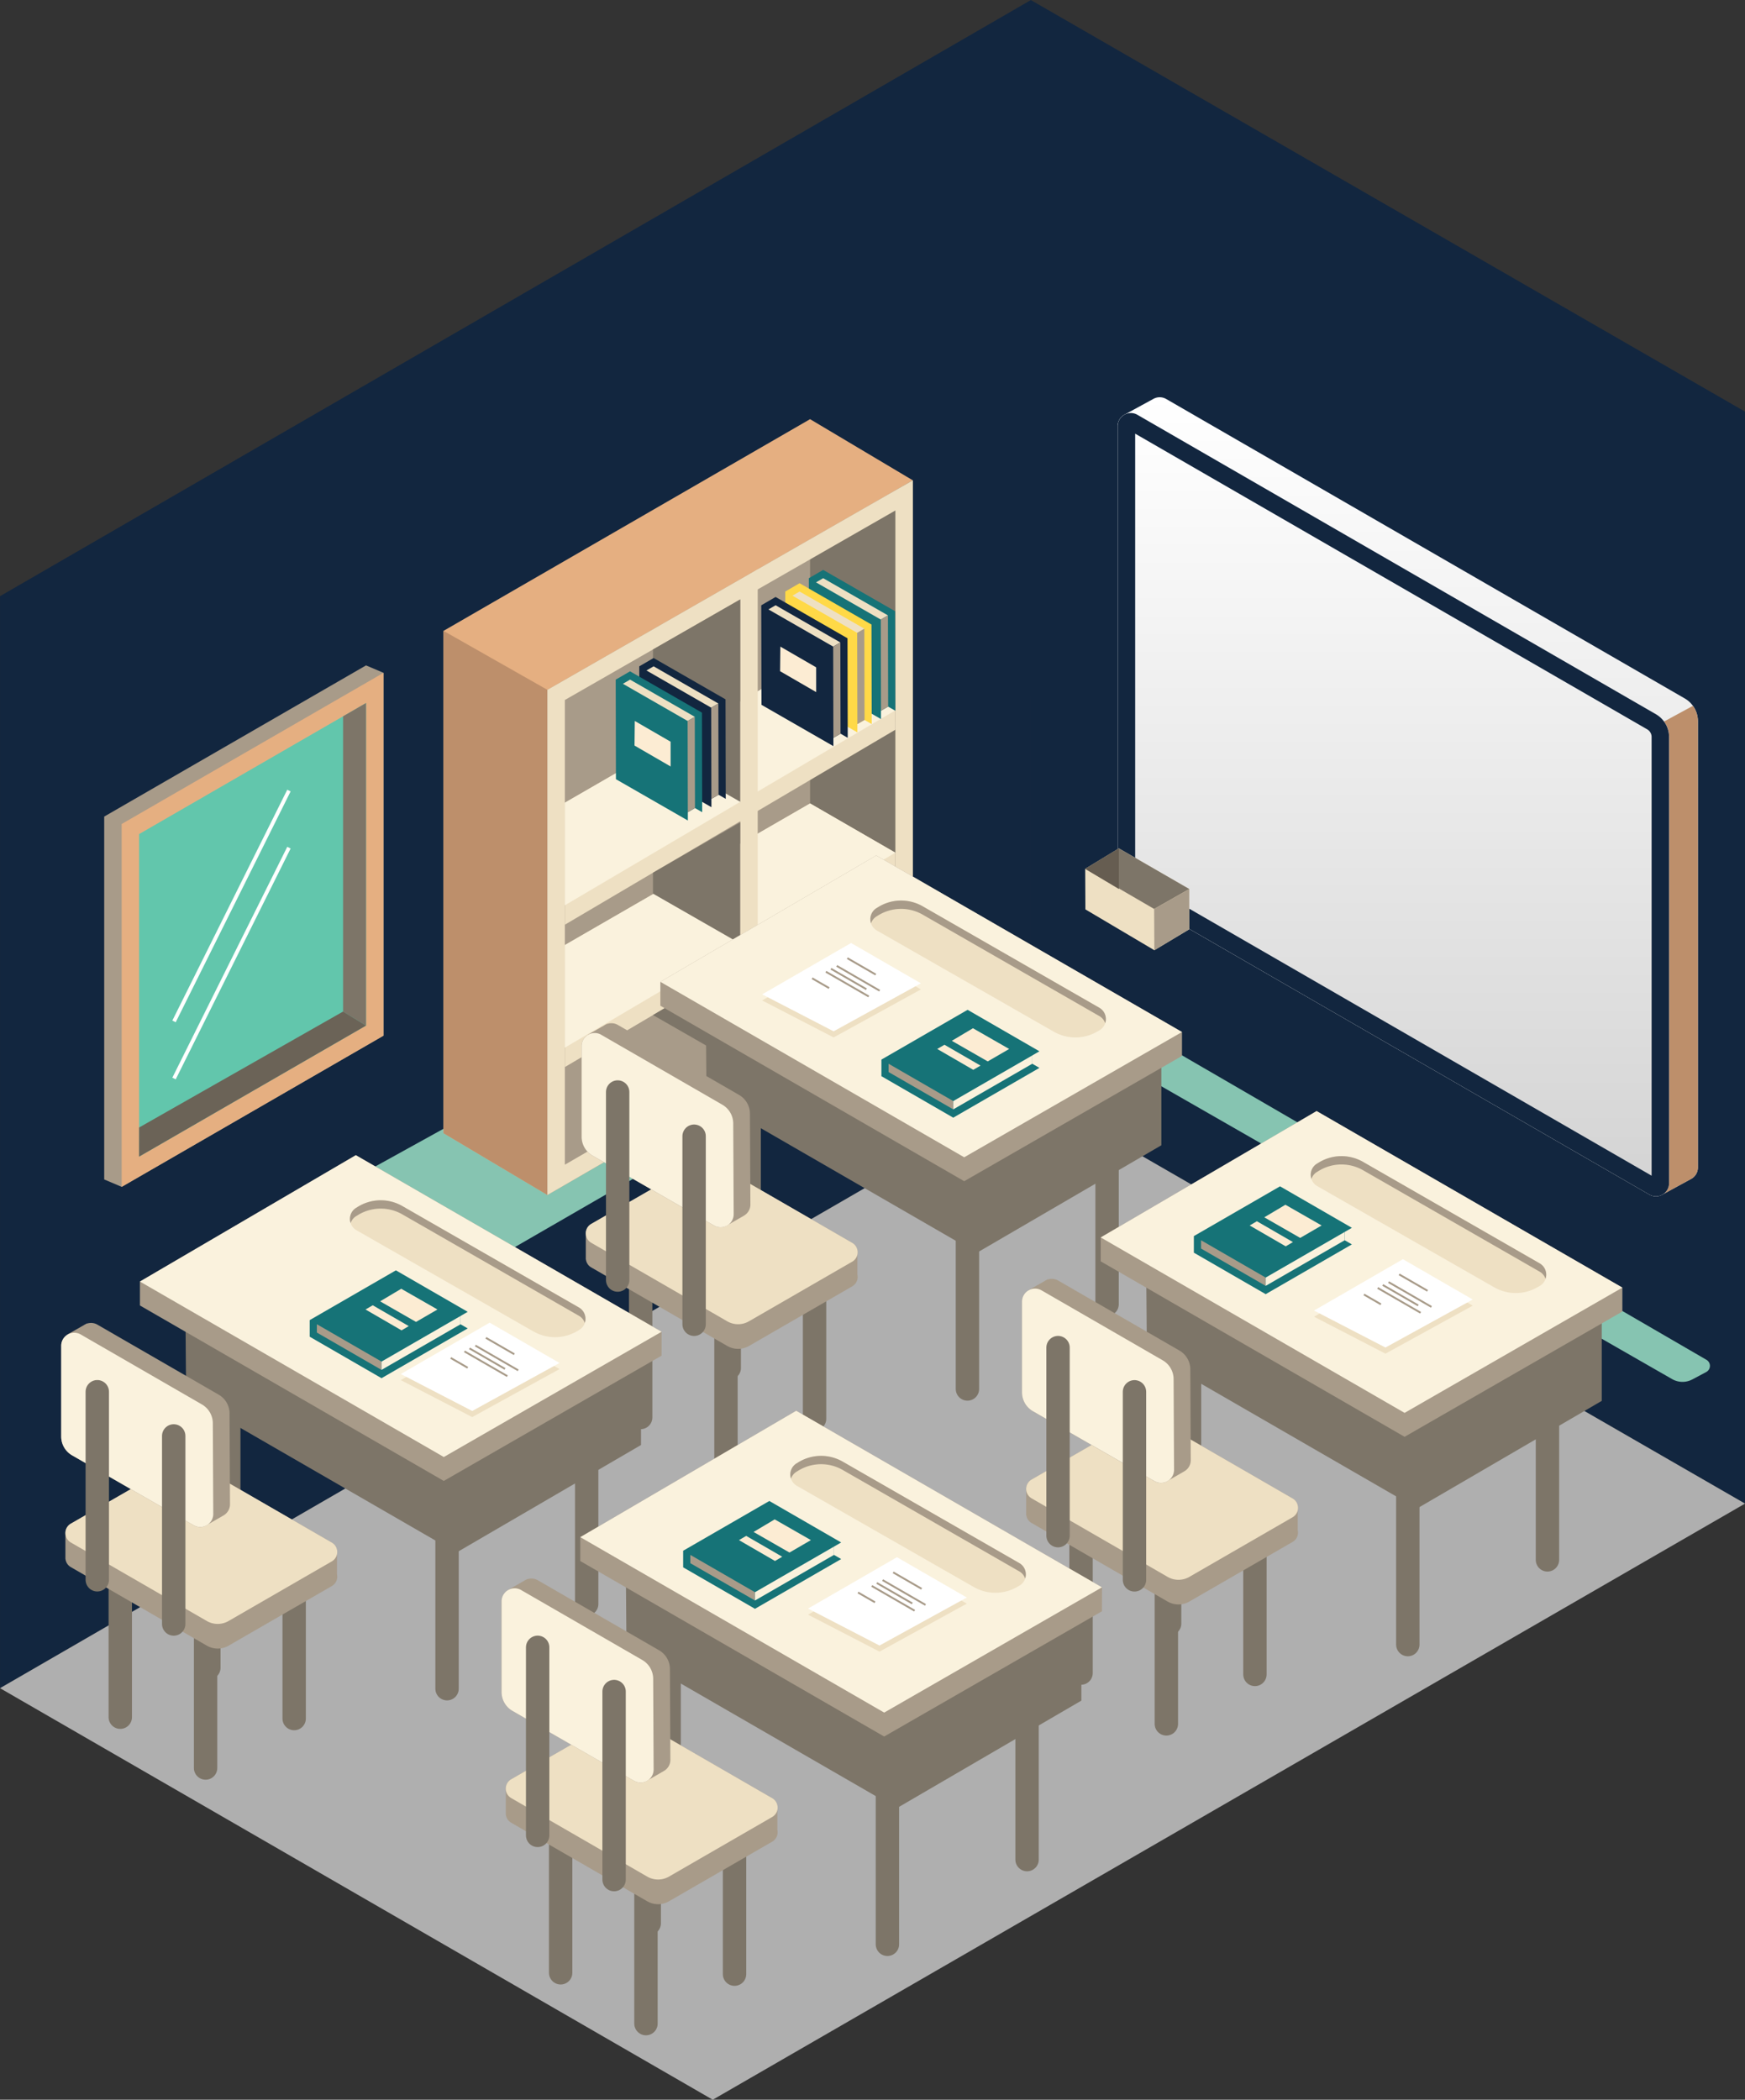 <svg xmlns="http://www.w3.org/2000/svg" xmlns:xlink="http://www.w3.org/1999/xlink" width="243.592" height="293.052" viewBox="0 0 243.592 293.052">
  <rect x="0" y="0" width="243.592" height="293.052" fill="#333333" stroke="none"/>
  <defs>
    <linearGradient id="linear-gradient" x1="0.5" x2="0.5" y2="1" gradientUnits="objectBoundingBox">
      <stop offset="0" stop-color="#fff"/>
      <stop offset="1" stop-color="#d3d3d3"/>
    </linearGradient>
  </defs>
  <g id="Grupo_10297" data-name="Grupo 10297" transform="translate(-625.396 -1092.461)">
    <path id="Trazado_10230" data-name="Trazado 10230" d="M769.308,1244.868,625.4,1328.075V1175.668l143.912-83.207Z" transform="translate(0)" fill="#12263f"/>
    <path id="Trazado_10231" data-name="Trazado 10231" d="M780.113,1244.868l99.7,57.446V1149.907l-99.7-57.446Z" transform="translate(-10.829)" fill="#12263f"/>
    <g id="Grupo_10196" data-name="Grupo 10196" transform="translate(776.883 1147.906)">
      <path id="Trazado_10232" data-name="Trazado 10232" d="M795.393,1251.06l2.386-1.3a2.926,2.926,0,0,1,2.868.038l74.826,43.434a.975.975,0,0,1-.031,1.7l-1.938,1.033a2.922,2.922,0,0,1-2.83-.044l-75.3-43.161A.974.974,0,0,1,795.393,1251.06Z" transform="translate(-788.746 -1158.891)" fill="#86c4b1"/>
      <path id="Trazado_10233" data-name="Trazado 10233" d="M872.326,1194.117l-72.382-41.79a1.814,1.814,0,0,0-1.837,0l-4.015,2.19a1.815,1.815,0,0,0-.928,1.593v62.279a3.665,3.665,0,0,0,1.832,3.174l72.382,41.79a1.816,1.816,0,0,0,1.837,0l4.015-2.19a1.817,1.817,0,0,0,.928-1.593v-62.28A3.665,3.665,0,0,0,872.326,1194.117Z" transform="translate(-788.626 -1152.079)" fill="url(#linear-gradient)"/>
      <path id="Trazado_10234" data-name="Trazado 10234" d="M879.185,1198.389l-4.036,2.193a3.662,3.662,0,0,1,.7,2.149v62.28a1.813,1.813,0,0,1-.911,1.583l4.015-2.189a1.818,1.818,0,0,0,.928-1.593v-62.28A3.661,3.661,0,0,0,879.185,1198.389Z" transform="translate(-794.35 -1155.321)" fill="#bd8f6b"/>
      <path id="Trazado_10235" data-name="Trazado 10235" d="M793.164,1156.279v62.279a3.665,3.665,0,0,0,1.832,3.174l72.382,41.79a1.832,1.832,0,0,0,2.748-1.586v-62.28a3.665,3.665,0,0,0-1.832-3.174l-72.381-41.79A1.833,1.833,0,0,0,793.164,1156.279Z" transform="translate(-788.626 -1152.244)" fill="url(#linear-gradient)"/>
      <path id="Trazado_10236" data-name="Trazado 10236" d="M868.294,1196.481l-72.381-41.79a1.833,1.833,0,0,0-2.749,1.588v62.279a3.665,3.665,0,0,0,1.832,3.174l72.382,41.79a1.832,1.832,0,0,0,2.748-1.586v-62.28A3.665,3.665,0,0,0,868.294,1196.481Zm-.6,64.407-71.476-41.267a1.23,1.23,0,0,1-.615-1.064v-61.233l71.476,41.266a1.233,1.233,0,0,1,.615,1.064Z" transform="translate(-788.626 -1152.244)" fill="#12263f"/>
      <g id="Grupo_10195" data-name="Grupo 10195" transform="translate(0 62.963)">
        <path id="Trazado_10237" data-name="Trazado 10237" d="M788.284,1222.634l.027,5.659,9.628,5.7,4.873-2.924v-5.62l-9.828-5.67Z" transform="translate(-788.284 -1219.781)" fill="#eee0c3"/>
        <path id="Trazado_10238" data-name="Trazado 10238" d="M802.813,1225.45l-9.828-5.67-4.7,2.853v0l9.624,5.6Z" transform="translate(-788.284 -1219.781)" fill="#7d7568"/>
        <path id="Trazado_10239" data-name="Trazado 10239" d="M798.664,1234.421l-.03-5.757,4.9-2.787v5.62Z" transform="translate(-789.009 -1220.208)" fill="#a89b89"/>
        <path id="Trazado_10240" data-name="Trazado 10240" d="M792.985,1219.781v5.67l-4.7-2.813Z" transform="translate(-788.284 -1219.781)" fill="#665d51"/>
      </g>
    </g>
    <path id="Trazado_10241" data-name="Trazado 10241" d="M625.4,1339.545l143.912-83.207,99.68,57.446-144.1,83.2Z" transform="translate(0 -11.471)" fill="#afafaf"/>
    <g id="Grupo_10211" data-name="Grupo 10211" transform="translate(677.507 1150.967)">
      <path id="Trazado_10242" data-name="Trazado 10242" d="M756.74,1239.444l-2.213,6-53.6,30.949-19.493-11.254,60.971-33.692Z" transform="translate(-681.429 -1160.695)" fill="#86c4b1"/>
      <path id="Trazado_10243" data-name="Trazado 10243" d="M691.97,1184.912v70.105l14.5,8.624,51.006-29.521V1163.9l-14.339-8.534Z" transform="translate(-682.167 -1155.37)" fill="#e5af81"/>
      <path id="Trazado_10244" data-name="Trazado 10244" d="M691.97,1187.135l14.5,8.231v70.5l-14.5-8.623Z" transform="translate(-682.167 -1157.593)" fill="#bd8f6b"/>
      <path id="Trazado_10245" data-name="Trazado 10245" d="M707.563,1193.785l51.006-29.239v70.216l-51.006,29.521Z" transform="translate(-683.258 -1156.012)" fill="#a89b89"/>
      <path id="Trazado_10246" data-name="Trazado 10246" d="M746.989,1172.893v53.871l14.339,8v-70.216Z" transform="translate(-686.018 -1156.012)" fill="#7d7568"/>
      <path id="Trazado_10247" data-name="Trazado 10247" d="M707.563,1193.784v70.5l51.006-29.522v-70.215Zm48.57,39.572L710,1260.058V1195.2l46.133-26.445Z" transform="translate(-683.258 -1156.012)" fill="#eee0c3"/>
      <g id="Grupo_10197" data-name="Grupo 10197" transform="translate(26.742 53.628)">
        <path id="Trazado_10248" data-name="Trazado 10248" d="M756.316,1219.907l-11.9-6.872-34.23,19.763v17.026l46.132-27.21Z" transform="translate(-710.183 -1213.035)" fill="#eee0c3"/>
        <path id="Trazado_10249" data-name="Trazado 10249" d="M710.183,1232.8l34.23-19.763,11.9,6.872-46.132,27.21Z" transform="translate(-710.183 -1213.035)" fill="#faf2dd"/>
      </g>
      <g id="Grupo_10198" data-name="Grupo 10198" transform="translate(26.742 33.762)">
        <path id="Trazado_10250" data-name="Trazado 10250" d="M756.316,1198.545l-11.9-6.872-34.23,19.762v17.026l46.132-27.21Z" transform="translate(-710.183 -1191.673)" fill="#eee0c3"/>
        <path id="Trazado_10251" data-name="Trazado 10251" d="M710.183,1211.435l34.23-19.762,11.9,6.872-46.132,27.21Z" transform="translate(-710.183 -1191.673)" fill="#faf2dd"/>
      </g>
      <path id="Trazado_10252" data-name="Trazado 10252" d="M738.946,1248.226l-2.437,1.414v-70.185l2.437-1.564Z" transform="translate(-685.284 -1156.946)" fill="#eee0c3"/>
      <path id="Trazado_10253" data-name="Trazado 10253" d="M735.592,1182.412v28.254l-12.183-6.981V1189.4Z" transform="translate(-684.367 -1157.263)" fill="#7d7568"/>
      <path id="Trazado_10254" data-name="Trazado 10254" d="M735.592,1215.875V1232.8l-12.183-6.981V1222.9Z" transform="translate(-684.367 -1159.605)" fill="#7d7568"/>
      <path id="Trazado_10255" data-name="Trazado 10255" d="M735.592,1237.064v14.167l-12.183-6.981Z" transform="translate(-684.367 -1161.088)" fill="#7d7568"/>
      <g id="Grupo_10205" data-name="Grupo 10205" transform="translate(54.155 21.034)">
        <g id="Grupo_10200" data-name="Grupo 10200" transform="translate(6.64)">
          <path id="Trazado_10256" data-name="Trazado 10256" d="M758.841,1183.752l-10.039-5.766-2,1.162.032,13.892,10.039,5.766,0-1.156,1-.581,1,.575Z" transform="translate(-746.799 -1177.987)" fill="#167377"/>
          <path id="Trazado_10257" data-name="Trazado 10257" d="M748.88,1179.231l9.035,5.189-1,.581-9.035-5.189Z" transform="translate(-746.875 -1178.074)" fill="#eee0c3"/>
          <g id="Grupo_10199" data-name="Grupo 10199" transform="translate(10.039 6.347)">
            <path id="Trazado_10258" data-name="Trazado 10258" d="M758.6,1184.811l-1,.581.03,12.736,1-.581Z" transform="translate(-757.594 -1184.811)" fill="#a89b89"/>
          </g>
          <path id="Trazado_10259" data-name="Trazado 10259" d="M754.666,1191.787l-5.04-2.919.037-3.432,5,2.893Z" transform="translate(-746.997 -1178.508)" fill="#fcecd3"/>
        </g>
        <g id="Grupo_10202" data-name="Grupo 10202" transform="translate(3.35 1.858)">
          <path id="Trazado_10260" data-name="Trazado 10260" d="M755.3,1185.75l-10.039-5.766-2,1.162.032,13.892,10.039,5.766,0-1.156,1-.581,1,.575Z" transform="translate(-743.262 -1179.984)" fill="#ffd947"/>
          <path id="Trazado_10261" data-name="Trazado 10261" d="M745.343,1181.229l9.035,5.189-1,.581-9.035-5.189Z" transform="translate(-743.338 -1180.071)" fill="#eee0c3"/>
          <g id="Grupo_10201" data-name="Grupo 10201" transform="translate(10.039 6.347)">
            <path id="Trazado_10262" data-name="Trazado 10262" d="M755.058,1186.809l-1,.581.03,12.736,1-.582Z" transform="translate(-754.057 -1186.809)" fill="#a89b89"/>
          </g>
          <path id="Trazado_10263" data-name="Trazado 10263" d="M751.129,1193.785l-5.04-2.919.037-3.432,5,2.893Z" transform="translate(-743.46 -1180.506)" fill="#fcecd3"/>
        </g>
        <g id="Grupo_10204" data-name="Grupo 10204" transform="translate(0 3.777)">
          <path id="Trazado_10264" data-name="Trazado 10264" d="M751.7,1187.813l-10.039-5.766-2,1.162.032,13.892,10.039,5.766,0-1.156,1-.581,1,.575Z" transform="translate(-739.66 -1182.047)" fill="#12263f"/>
          <path id="Trazado_10265" data-name="Trazado 10265" d="M741.74,1183.292l9.035,5.189-1,.581-9.035-5.189Z" transform="translate(-739.735 -1182.135)" fill="#eee0c3"/>
          <g id="Grupo_10203" data-name="Grupo 10203" transform="translate(10.039 6.347)">
            <path id="Trazado_10266" data-name="Trazado 10266" d="M751.456,1188.872l-1,.581.03,12.736,1-.581Z" transform="translate(-750.455 -1188.872)" fill="#a89b89"/>
          </g>
          <path id="Trazado_10267" data-name="Trazado 10267" d="M747.526,1195.848l-5.04-2.919.037-3.432,5,2.893Z" transform="translate(-739.858 -1182.569)" fill="#fcecd3"/>
        </g>
      </g>
      <g id="Grupo_10210" data-name="Grupo 10210" transform="translate(33.836 33.332)">
        <g id="Grupo_10207" data-name="Grupo 10207" transform="translate(3.289)">
          <path id="Trazado_10268" data-name="Trazado 10268" d="M733.39,1196.976l-10.039-5.766-2,1.162.032,13.892,10.039,5.766,0-1.156,1-.581,1,.575Z" transform="translate(-721.349 -1191.211)" fill="#12263f"/>
          <path id="Trazado_10269" data-name="Trazado 10269" d="M723.429,1192.456l9.035,5.189-1,.581-9.035-5.189Z" transform="translate(-721.424 -1191.298)" fill="#eee0c3"/>
          <g id="Grupo_10206" data-name="Grupo 10206" transform="translate(10.039 6.347)">
            <path id="Trazado_10270" data-name="Trazado 10270" d="M733.145,1198.035l-1,.581.03,12.736,1-.582Z" transform="translate(-732.143 -1198.035)" fill="#a89b89"/>
          </g>
          <path id="Trazado_10271" data-name="Trazado 10271" d="M729.215,1205.011l-5.04-2.919.037-3.432,5,2.893Z" transform="translate(-721.546 -1191.732)" fill="#fcecd3"/>
        </g>
        <g id="Grupo_10209" data-name="Grupo 10209" transform="translate(0 1.858)">
          <path id="Trazado_10272" data-name="Trazado 10272" d="M729.853,1198.974l-10.039-5.766-2,1.162.032,13.893,10.039,5.766,0-1.156,1-.581,1,.576Z" transform="translate(-717.812 -1193.208)" fill="#167377"/>
          <path id="Trazado_10273" data-name="Trazado 10273" d="M719.892,1194.453l9.035,5.189-1,.581-9.035-5.189Z" transform="translate(-717.887 -1193.296)" fill="#eee0c3"/>
          <g id="Grupo_10208" data-name="Grupo 10208" transform="translate(10.039 6.347)">
            <path id="Trazado_10274" data-name="Trazado 10274" d="M729.608,1200.033l-1,.581.03,12.736,1-.581Z" transform="translate(-728.607 -1200.033)" fill="#a89b89"/>
          </g>
          <path id="Trazado_10275" data-name="Trazado 10275" d="M725.678,1207.009l-5.04-2.919.037-3.432,5,2.893Z" transform="translate(-718.01 -1193.73)" fill="#fcecd3"/>
        </g>
      </g>
    </g>
    <g id="Grupo_10295" data-name="Grupo 10295" transform="translate(633.941 1211.854)">
      <g id="Grupo_10231" data-name="Grupo 10231" transform="translate(72.644)">
        <g id="Grupo_10221" data-name="Grupo 10221" transform="translate(10.992)">
          <g id="Grupo_10216" data-name="Grupo 10216" transform="translate(12.398 17.469)">
            <g id="Grupo_10212" data-name="Grupo 10212" transform="translate(30.47 28.042)">
              <line id="Línea_78" data-name="Línea 78" y2="28.952" fill="none" stroke="#7d7568" stroke-linecap="round" stroke-linejoin="round" stroke-width="3.263"/>
            </g>
            <g id="Grupo_10213" data-name="Grupo 10213" transform="translate(49.963 16.219)">
              <line id="Línea_79" data-name="Línea 79" y2="28.952" fill="none" stroke="#7d7568" stroke-linecap="round" stroke-linejoin="round" stroke-width="3.263"/>
            </g>
            <g id="Grupo_10214" data-name="Grupo 10214" transform="translate(0 10.899)">
              <line id="Línea_80" data-name="Línea 80" y2="28.952" fill="none" stroke="#7d7568" stroke-linecap="round" stroke-linejoin="round" stroke-width="3.263"/>
            </g>
            <g id="Grupo_10215" data-name="Grupo 10215" transform="translate(19.722)">
              <line id="Línea_81" data-name="Línea 81" y2="28.042" fill="none" stroke="#7d7568" stroke-linecap="round" stroke-linejoin="round" stroke-width="3.263"/>
            </g>
          </g>
          <g id="Grupo_10217" data-name="Grupo 10217" transform="translate(6.314 2.675)">
            <path id="Trazado_10276" data-name="Trazado 10276" d="M731.3,1238.687l25.778-14.972,37.851,21.938v15.836l-25.776,15.018-37.721-21.778Z" transform="translate(-731.304 -1223.716)" fill="#7d7568"/>
            <path id="Trazado_10277" data-name="Trazado 10277" d="M731.3,1238.687l25.778-14.972,37.851,21.938-25.715,14.939Z" transform="translate(-731.304 -1223.716)" fill="#bd8f6b"/>
          </g>
          <g id="Grupo_10219" data-name="Grupo 10219">
            <g id="Grupo_10218" data-name="Grupo 10218">
              <path id="Trazado_10278" data-name="Trazado 10278" d="M797.335,1245.483l-42.683-24.643-30.137,17.636v3.338l42.417,24.49,30.4-17.482Z" transform="translate(-724.514 -1220.84)" fill="#a89b89"/>
              <path id="Trazado_10279" data-name="Trazado 10279" d="M766.931,1262.965l30.4-17.482-42.683-24.643-30.137,17.636Z" transform="translate(-724.514 -1220.84)" fill="#faf2dd"/>
            </g>
          </g>
          <g id="Grupo_10220" data-name="Grupo 10220" transform="translate(29.311 6.293)">
            <path id="Trazado_10281" data-name="Trazado 10281" d="M763.35,1228.412,788,1242.567a1.82,1.82,0,0,1,0,3.159l-.328.187a6.066,6.066,0,0,1-6.021,0l-24.7-14.121a1.821,1.821,0,0,1-.046-3.134l.26-.159A6.069,6.069,0,0,1,763.35,1228.412Z" transform="translate(-756.032 -1227.606)" fill="#eee0c3"/>
            <path id="Trazado_10282" data-name="Trazado 10282" d="M756.9,1229.819l.259-.159a6.071,6.071,0,0,1,6.188-.085L788,1243.729a1.8,1.8,0,0,1,.817,1,1.816,1.816,0,0,0-.817-2.16l-24.649-14.155a6.069,6.069,0,0,0-6.188.085l-.259.159a1.817,1.817,0,0,0-.774,2.134A1.8,1.8,0,0,1,756.9,1229.819Z" transform="translate(-756.032 -1227.606)" fill="#a89b89"/>
          </g>
        </g>
        <g id="Grupo_10228" data-name="Grupo 10228" transform="translate(0 23.414)">
          <g id="Grupo_10224" data-name="Grupo 10224" transform="translate(8.245 24)">
            <g id="Grupo_10222" data-name="Grupo 10222" transform="translate(11.909 7.092)">
              <line id="Línea_82" data-name="Línea 82" y2="24.122" transform="translate(0 6.903)" fill="none" stroke="#7d7568" stroke-linecap="round" stroke-linejoin="round" stroke-width="3.263"/>
              <line id="Línea_83" data-name="Línea 83" y2="24.122" transform="translate(12.364)" fill="none" stroke="#7d7568" stroke-linecap="round" stroke-linejoin="round" stroke-width="3.263"/>
            </g>
            <g id="Grupo_10223" data-name="Grupo 10223">
              <line id="Línea_84" data-name="Línea 84" y2="24.122" transform="translate(0 6.903)" fill="none" stroke="#7d7568" stroke-linecap="round" stroke-linejoin="round" stroke-width="3.263"/>
              <line id="Línea_85" data-name="Línea 85" y2="24.122" transform="translate(12.364)" fill="none" stroke="#7d7568" stroke-linecap="round" stroke-linejoin="round" stroke-width="3.263"/>
            </g>
          </g>
          <g id="Grupo_10225" data-name="Grupo 10225" transform="translate(0.583 19.297)">
            <path id="Trazado_10283" data-name="Trazado 10283" d="M751.237,1282.555v-2.8a1.509,1.509,0,0,0-.723-1.633l-18.966-10.95a3.034,3.034,0,0,0-3.031,0l-14.435,8.311a1.5,1.5,0,0,0-.757,1.26h0v3.679h.012a1.5,1.5,0,0,0,.747,1.128l18.987,10.962a3.037,3.037,0,0,0,3.034,0l14.412-8.322a1.5,1.5,0,0,0,.722-.987h0v-.007A1.541,1.541,0,0,0,751.237,1282.555Z" transform="translate(-713.322 -1266.765)" fill="#a89b89"/>
            <path id="Trazado_10284" data-name="Trazado 10284" d="M714.083,1275.48l14.435-8.311a3.034,3.034,0,0,1,3.031,0l18.966,10.95a1.517,1.517,0,0,1,0,2.628L736.1,1289.07a3.033,3.033,0,0,1-3.034,0l-18.987-10.962A1.517,1.517,0,0,1,714.083,1275.48Z" transform="translate(-713.322 -1266.765)" fill="#eee0c3"/>
          </g>
          <g id="Grupo_10227" data-name="Grupo 10227">
            <g id="Grupo_10226" data-name="Grupo 10226">
              <path id="Trazado_10285" data-name="Trazado 10285" d="M736.257,1271.3l-.063-12.662a3.035,3.035,0,0,0-1.517-2.612l-16.912-9.764a1.791,1.791,0,0,0-1.468-.155l0-.036-.192.109a1.785,1.785,0,0,0-.267.151l-2.285,1.3.026.019a1.793,1.793,0,0,0-.888,1.558v12.659a3.036,3.036,0,0,0,1.521,2.631l16.974,9.759a1.789,1.789,0,0,0,1.6.1v0l.012-.006a1.886,1.886,0,0,0,.4-.23l2.11-1.216.035-.021.036-.021h0A1.8,1.8,0,0,0,736.257,1271.3Z" transform="translate(-712.695 -1246.016)" fill="#a89b89"/>
              <path id="Trazado_10286" data-name="Trazado 10286" d="M712.7,1249.306v12.659a3.035,3.035,0,0,0,1.521,2.631l16.974,9.76a1.82,1.82,0,0,0,2.728-1.588l-.063-12.661a3.033,3.033,0,0,0-1.517-2.613l-16.912-9.764A1.82,1.82,0,0,0,712.7,1249.306Z" transform="translate(-712.695 -1246.118)" fill="#faf2dd"/>
            </g>
            <line id="Línea_86" data-name="Línea 86" y2="26.247" transform="translate(15.704 15.77)" fill="none" stroke="#7d7568" stroke-linecap="round" stroke-linejoin="round" stroke-width="3.263"/>
            <line id="Línea_87" data-name="Línea 87" y2="26.247" transform="translate(5.034 9.601)" fill="none" stroke="#7d7568" stroke-linecap="round" stroke-linejoin="round" stroke-width="3.263"/>
          </g>
        </g>
        <g id="Grupo_10229" data-name="Grupo 10229" transform="translate(41.852 21.546)">
          <path id="Trazado_10287" data-name="Trazado 10287" d="M767.723,1259.057l-10.026-5.789v-2.316l12.031-6.946,10.026,5.788-1,.579v1.158l1,.579Z" transform="translate(-757.697 -1244.007)" fill="#167377"/>
          <path id="Trazado_10288" data-name="Trazado 10288" d="M758.775,1253.256l9.023,5.21v-1.158l-9.023-5.21Z" transform="translate(-757.772 -1244.573)" fill="#a89b89"/>
          <path id="Trazado_10289" data-name="Trazado 10289" d="M768.477,1258.379v-1.158l11.03-6.367v1.158Z" transform="translate(-758.451 -1244.486)" fill="#faf2dd"/>
          <path id="Trazado_10290" data-name="Trazado 10290" d="M776.27,1249.662l-5.055-2.893-2.949,1.755,5.013,2.874Z" transform="translate(-758.437 -1244.2)" fill="#fcecd3"/>
          <path id="Trazado_10291" data-name="Trazado 10291" d="M772.115,1252.156l-5.03-2.907-1.011.587,5.03,2.913Z" transform="translate(-758.283 -1244.374)" fill="#fcecd3"/>
        </g>
        <g id="Grupo_10230" data-name="Grupo 10230" transform="translate(25.212 12.223)">
          <path id="Trazado_10292" data-name="Trazado 10292" d="M739.8,1242.063l9.971,5.159,12.183-6.7-9.746-5.627Z" transform="translate(-739.805 -1234.047)" fill="#eee0c3"/>
          <path id="Trazado_10293" data-name="Trazado 10293" d="M739.8,1241.146l9.971,5.159,12.183-6.7-9.746-5.627Z" transform="translate(-739.805 -1233.983)" fill="#fff"/>
          <line id="Línea_88" data-name="Línea 88" x1="3.969" y1="2.292" transform="translate(11.88 2.112)" fill="none" stroke="#a89b89" stroke-miterlimit="10" stroke-width="0.262"/>
          <line id="Línea_89" data-name="Línea 89" x1="5.989" y1="3.458" transform="translate(10.403 3.191)" fill="none" stroke="#a89b89" stroke-miterlimit="10" stroke-width="0.262"/>
          <line id="Línea_90" data-name="Línea 90" x1="4.954" y1="2.86" transform="translate(9.592 3.589)" fill="none" stroke="#a89b89" stroke-miterlimit="10" stroke-width="0.262"/>
          <line id="Línea_91" data-name="Línea 91" x1="5.989" y1="3.458" transform="translate(8.885 4.004)" fill="none" stroke="#a89b89" stroke-miterlimit="10" stroke-width="0.262"/>
          <line id="Línea_92" data-name="Línea 92" x1="2.373" y1="1.37" transform="translate(6.968 4.92)" fill="none" stroke="#a89b89" stroke-miterlimit="10" stroke-width="0.262"/>
        </g>
      </g>
      <g id="Grupo_10252" data-name="Grupo 10252" transform="translate(134.117 35.673)">
        <g id="Grupo_10241" data-name="Grupo 10241" transform="translate(10.993)">
          <g id="Grupo_10236" data-name="Grupo 10236" transform="translate(12.398 17.469)">
            <g id="Grupo_10232" data-name="Grupo 10232" transform="translate(30.47 28.042)">
              <line id="Línea_93" data-name="Línea 93" y2="28.952" fill="none" stroke="#7d7568" stroke-linecap="round" stroke-linejoin="round" stroke-width="3.263"/>
            </g>
            <g id="Grupo_10233" data-name="Grupo 10233" transform="translate(49.963 16.219)">
              <line id="Línea_94" data-name="Línea 94" y2="28.952" fill="none" stroke="#7d7568" stroke-linecap="round" stroke-linejoin="round" stroke-width="3.263"/>
            </g>
            <g id="Grupo_10234" data-name="Grupo 10234" transform="translate(0 10.899)">
              <line id="Línea_95" data-name="Línea 95" y2="28.952" fill="none" stroke="#7d7568" stroke-linecap="round" stroke-linejoin="round" stroke-width="3.263"/>
            </g>
            <g id="Grupo_10235" data-name="Grupo 10235" transform="translate(19.722)">
              <line id="Línea_96" data-name="Línea 96" y2="28.042" fill="none" stroke="#7d7568" stroke-linecap="round" stroke-linejoin="round" stroke-width="3.263"/>
            </g>
          </g>
          <g id="Grupo_10237" data-name="Grupo 10237" transform="translate(6.314 2.675)">
            <path id="Trazado_10294" data-name="Trazado 10294" d="M797.4,1277.045l25.778-14.971,37.851,21.938v15.836l-25.776,15.018-37.721-21.778Z" transform="translate(-797.404 -1262.074)" fill="#7d7568"/>
            <path id="Trazado_10295" data-name="Trazado 10295" d="M797.4,1277.045l25.778-14.971,37.851,21.938-25.715,14.939Z" transform="translate(-797.404 -1262.074)" fill="#bd8f6b"/>
          </g>
          <g id="Grupo_10239" data-name="Grupo 10239">
            <g id="Grupo_10238" data-name="Grupo 10238">
              <path id="Trazado_10296" data-name="Trazado 10296" d="M863.435,1283.841,820.752,1259.2l-30.137,17.636v3.338l42.417,24.489,30.4-17.482Z" transform="translate(-790.615 -1259.198)" fill="#a89b89"/>
              <path id="Trazado_10297" data-name="Trazado 10297" d="M833.032,1301.323l30.4-17.482L820.752,1259.2l-30.137,17.636Z" transform="translate(-790.615 -1259.198)" fill="#faf2dd"/>
            </g>
          </g>
          <g id="Grupo_10240" data-name="Grupo 10240" transform="translate(29.311 6.293)">
            <path id="Trazado_10299" data-name="Trazado 10299" d="M829.45,1266.77l24.649,14.155a1.82,1.82,0,0,1,0,3.159l-.327.187a6.066,6.066,0,0,1-6.021,0l-24.7-14.121a1.821,1.821,0,0,1-.047-3.134l.26-.159A6.066,6.066,0,0,1,829.45,1266.77Z" transform="translate(-822.132 -1265.964)" fill="#eee0c3"/>
            <path id="Trazado_10300" data-name="Trazado 10300" d="M823,1268.177l.26-.159a6.069,6.069,0,0,1,6.187-.085l24.649,14.155a1.8,1.8,0,0,1,.816,1,1.813,1.813,0,0,0-.816-2.159L829.45,1266.77a6.066,6.066,0,0,0-6.187.085l-.26.159a1.814,1.814,0,0,0-.773,2.133A1.789,1.789,0,0,1,823,1268.177Z" transform="translate(-822.132 -1265.964)" fill="#a89b89"/>
          </g>
        </g>
        <g id="Grupo_10248" data-name="Grupo 10248" transform="translate(0 23.414)">
          <g id="Grupo_10244" data-name="Grupo 10244" transform="translate(8.246 24)">
            <g id="Grupo_10242" data-name="Grupo 10242" transform="translate(11.909 7.092)">
              <line id="Línea_97" data-name="Línea 97" y2="24.122" transform="translate(0 6.903)" fill="none" stroke="#7d7568" stroke-linecap="round" stroke-linejoin="round" stroke-width="3.263"/>
              <line id="Línea_98" data-name="Línea 98" y2="24.122" transform="translate(12.364)" fill="none" stroke="#7d7568" stroke-linecap="round" stroke-linejoin="round" stroke-width="3.263"/>
            </g>
            <g id="Grupo_10243" data-name="Grupo 10243">
              <line id="Línea_99" data-name="Línea 99" y2="24.122" transform="translate(0 6.903)" fill="none" stroke="#7d7568" stroke-linecap="round" stroke-linejoin="round" stroke-width="3.263"/>
              <line id="Línea_100" data-name="Línea 100" y2="24.122" transform="translate(12.364)" fill="none" stroke="#7d7568" stroke-linecap="round" stroke-linejoin="round" stroke-width="3.263"/>
            </g>
          </g>
          <g id="Grupo_10245" data-name="Grupo 10245" transform="translate(0.584 19.297)">
            <path id="Trazado_10301" data-name="Trazado 10301" d="M817.337,1320.912v-2.8a1.509,1.509,0,0,0-.723-1.633l-18.966-10.95a3.034,3.034,0,0,0-3.031,0l-14.436,8.31a1.5,1.5,0,0,0-.757,1.261h0v3.678h.011a1.5,1.5,0,0,0,.748,1.128l18.986,10.962a3.034,3.034,0,0,0,3.035,0l14.412-8.321a1.491,1.491,0,0,0,.721-.988h0v-.007A1.542,1.542,0,0,0,817.337,1320.912Z" transform="translate(-779.423 -1305.123)" fill="#a89b89"/>
            <path id="Trazado_10302" data-name="Trazado 10302" d="M780.183,1313.837l14.436-8.31a3.034,3.034,0,0,1,3.031,0l18.966,10.95a1.518,1.518,0,0,1,0,2.628l-14.412,8.321a3.034,3.034,0,0,1-3.035,0l-18.986-10.962A1.517,1.517,0,0,1,780.183,1313.837Z" transform="translate(-779.423 -1305.123)" fill="#eee0c3"/>
          </g>
          <g id="Grupo_10247" data-name="Grupo 10247">
            <g id="Grupo_10246" data-name="Grupo 10246">
              <path id="Trazado_10303" data-name="Trazado 10303" d="M802.358,1309.658,802.294,1297a3.036,3.036,0,0,0-1.517-2.612l-16.913-9.764a1.788,1.788,0,0,0-1.467-.155l0-.035-.192.109a1.851,1.851,0,0,0-.266.151l-2.286,1.3.026.019a1.8,1.8,0,0,0-.888,1.559v12.659a3.035,3.035,0,0,0,1.521,2.631l16.974,9.759a1.788,1.788,0,0,0,1.6.1v0l.012-.007a1.854,1.854,0,0,0,.4-.23l2.111-1.216.035-.02.035-.021h0A1.794,1.794,0,0,0,802.358,1309.658Z" transform="translate(-778.795 -1284.374)" fill="#a89b89"/>
              <path id="Trazado_10304" data-name="Trazado 10304" d="M778.8,1287.664v12.659a3.035,3.035,0,0,0,1.521,2.631l16.974,9.759a1.82,1.82,0,0,0,2.728-1.587l-.063-12.662a3.036,3.036,0,0,0-1.517-2.612l-16.913-9.764A1.82,1.82,0,0,0,778.8,1287.664Z" transform="translate(-778.795 -1284.476)" fill="#faf2dd"/>
            </g>
            <line id="Línea_101" data-name="Línea 101" y2="26.247" transform="translate(15.705 15.77)" fill="none" stroke="#7d7568" stroke-linecap="round" stroke-linejoin="round" stroke-width="3.263"/>
            <line id="Línea_102" data-name="Línea 102" y2="26.247" transform="translate(5.034 9.6)" fill="none" stroke="#7d7568" stroke-linecap="round" stroke-linejoin="round" stroke-width="3.263"/>
          </g>
        </g>
        <g id="Grupo_10250" data-name="Grupo 10250" transform="translate(23.994 10.506)">
          <path id="Trazado_10305" data-name="Trazado 10305" d="M814.621,1285.544l-10.026-5.789v-2.315l12.031-6.946,10.026,5.789-1,.579v1.158l1,.579Z" transform="translate(-804.595 -1270.494)" fill="#167377"/>
          <path id="Trazado_10306" data-name="Trazado 10306" d="M805.673,1279.743l9.023,5.21v-1.158l-9.023-5.21Z" transform="translate(-804.671 -1271.06)" fill="#a89b89"/>
          <g id="Grupo_10249" data-name="Grupo 10249" transform="translate(10.026 6.367)">
            <path id="Trazado_10307" data-name="Trazado 10307" d="M815.376,1284.865v-1.158l11.03-6.367v1.158Z" transform="translate(-815.376 -1277.34)" fill="#faf2dd"/>
          </g>
          <path id="Trazado_10308" data-name="Trazado 10308" d="M823.169,1276.15l-5.055-2.893-2.949,1.755,5.013,2.874Z" transform="translate(-805.335 -1270.687)" fill="#fcecd3"/>
          <path id="Trazado_10309" data-name="Trazado 10309" d="M819.013,1278.643l-5.03-2.908-1.011.587,5.03,2.913Z" transform="translate(-805.182 -1270.861)" fill="#fcecd3"/>
        </g>
        <g id="Grupo_10251" data-name="Grupo 10251" transform="translate(40.768 20.684)">
          <path id="Trazado_10310" data-name="Trazado 10310" d="M822.631,1289.52l9.971,5.159,12.183-6.7-9.746-5.627Z" transform="translate(-822.631 -1281.503)" fill="#eee0c3"/>
          <path id="Trazado_10311" data-name="Trazado 10311" d="M822.631,1288.6l9.971,5.159,12.183-6.7-9.746-5.627Z" transform="translate(-822.631 -1281.439)" fill="#fff"/>
          <line id="Línea_103" data-name="Línea 103" x1="3.969" y1="2.292" transform="translate(11.88 2.112)" fill="none" stroke="#a89b89" stroke-miterlimit="10" stroke-width="0.262"/>
          <line id="Línea_104" data-name="Línea 104" x1="5.989" y1="3.458" transform="translate(10.403 3.191)" fill="none" stroke="#a89b89" stroke-miterlimit="10" stroke-width="0.262"/>
          <line id="Línea_105" data-name="Línea 105" x1="4.954" y1="2.86" transform="translate(9.592 3.589)" fill="none" stroke="#a89b89" stroke-miterlimit="10" stroke-width="0.262"/>
          <line id="Línea_106" data-name="Línea 106" x1="5.989" y1="3.458" transform="translate(8.885 4.005)" fill="none" stroke="#a89b89" stroke-miterlimit="10" stroke-width="0.262"/>
          <line id="Línea_107" data-name="Línea 107" x1="2.373" y1="1.37" transform="translate(6.968 4.92)" fill="none" stroke="#a89b89" stroke-miterlimit="10" stroke-width="0.262"/>
        </g>
      </g>
      <g id="Grupo_10273" data-name="Grupo 10273" transform="translate(0 41.832)">
        <g id="Grupo_10262" data-name="Grupo 10262" transform="translate(10.992)">
          <g id="Grupo_10257" data-name="Grupo 10257" transform="translate(12.398 17.469)">
            <g id="Grupo_10253" data-name="Grupo 10253" transform="translate(30.47 28.042)">
              <line id="Línea_108" data-name="Línea 108" y2="28.952" fill="none" stroke="#7d7568" stroke-linecap="round" stroke-linejoin="round" stroke-width="3.263"/>
            </g>
            <g id="Grupo_10254" data-name="Grupo 10254" transform="translate(49.963 16.219)">
              <line id="Línea_109" data-name="Línea 109" y2="28.952" fill="none" stroke="#7d7568" stroke-linecap="round" stroke-linejoin="round" stroke-width="3.263"/>
            </g>
            <g id="Grupo_10255" data-name="Grupo 10255" transform="translate(0 10.899)">
              <line id="Línea_110" data-name="Línea 110" y2="28.952" fill="none" stroke="#7d7568" stroke-linecap="round" stroke-linejoin="round" stroke-width="3.263"/>
            </g>
            <g id="Grupo_10256" data-name="Grupo 10256" transform="translate(19.722)">
              <line id="Línea_111" data-name="Línea 111" y2="28.042" fill="none" stroke="#7d7568" stroke-linecap="round" stroke-linejoin="round" stroke-width="3.263"/>
            </g>
          </g>
          <g id="Grupo_10258" data-name="Grupo 10258" transform="translate(6.314 2.675)">
            <path id="Trazado_10312" data-name="Trazado 10312" d="M653.193,1283.668l25.778-14.971,37.851,21.938v15.836l-25.776,15.018-37.721-21.778Z" transform="translate(-653.193 -1268.696)" fill="#7d7568"/>
            <path id="Trazado_10313" data-name="Trazado 10313" d="M653.193,1283.668l25.778-14.971,37.851,21.938-25.715,14.939Z" transform="translate(-653.193 -1268.696)" fill="#bd8f6b"/>
          </g>
          <g id="Grupo_10260" data-name="Grupo 10260">
            <g id="Grupo_10259" data-name="Grupo 10259">
              <path id="Trazado_10314" data-name="Trazado 10314" d="M719.224,1290.464l-42.683-24.643L646.4,1283.457v3.338l42.417,24.489,30.4-17.482Z" transform="translate(-646.404 -1265.82)" fill="#a89b89"/>
              <path id="Trazado_10315" data-name="Trazado 10315" d="M688.82,1307.946l30.4-17.482-42.683-24.643L646.4,1283.457Z" transform="translate(-646.404 -1265.82)" fill="#faf2dd"/>
            </g>
          </g>
          <g id="Grupo_10261" data-name="Grupo 10261" transform="translate(29.311 6.293)">
            <path id="Trazado_10317" data-name="Trazado 10317" d="M685.239,1273.392l24.649,14.155a1.821,1.821,0,0,1,0,3.16l-.328.187a6.069,6.069,0,0,1-6.021,0l-24.7-14.122a1.82,1.82,0,0,1-.046-3.133l.26-.159A6.069,6.069,0,0,1,685.239,1273.392Z" transform="translate(-677.921 -1272.587)" fill="#eee0c3"/>
            <path id="Trazado_10318" data-name="Trazado 10318" d="M678.792,1274.8l.26-.159a6.069,6.069,0,0,1,6.187-.086l24.649,14.155a1.793,1.793,0,0,1,.817,1,1.816,1.816,0,0,0-.817-2.16l-24.649-14.155a6.069,6.069,0,0,0-6.187.086l-.26.159a1.816,1.816,0,0,0-.774,2.133A1.8,1.8,0,0,1,678.792,1274.8Z" transform="translate(-677.921 -1272.587)" fill="#a89b89"/>
          </g>
        </g>
        <g id="Grupo_10269" data-name="Grupo 10269" transform="translate(0 23.414)">
          <g id="Grupo_10265" data-name="Grupo 10265" transform="translate(8.245 24)">
            <g id="Grupo_10263" data-name="Grupo 10263" transform="translate(11.909 7.092)">
              <line id="Línea_112" data-name="Línea 112" y2="24.122" transform="translate(0 6.903)" fill="none" stroke="#7d7568" stroke-linecap="round" stroke-linejoin="round" stroke-width="3.263"/>
              <line id="Línea_113" data-name="Línea 113" y2="24.122" transform="translate(12.364)" fill="none" stroke="#7d7568" stroke-linecap="round" stroke-linejoin="round" stroke-width="3.263"/>
            </g>
            <g id="Grupo_10264" data-name="Grupo 10264">
              <line id="Línea_114" data-name="Línea 114" y2="24.122" transform="translate(0 6.903)" fill="none" stroke="#7d7568" stroke-linecap="round" stroke-linejoin="round" stroke-width="3.263"/>
              <line id="Línea_115" data-name="Línea 115" y2="24.122" transform="translate(12.364)" fill="none" stroke="#7d7568" stroke-linecap="round" stroke-linejoin="round" stroke-width="3.263"/>
            </g>
          </g>
          <g id="Grupo_10266" data-name="Grupo 10266" transform="translate(0.583 19.297)">
            <path id="Trazado_10319" data-name="Trazado 10319" d="M673.125,1327.536v-2.8a1.509,1.509,0,0,0-.723-1.633l-18.966-10.95a3.034,3.034,0,0,0-3.031,0l-14.435,8.309a1.5,1.5,0,0,0-.757,1.26h0v3.679h.012a1.5,1.5,0,0,0,.747,1.128l18.987,10.962a3.033,3.033,0,0,0,3.034,0l14.412-8.321a1.5,1.5,0,0,0,.722-.988h0v-.006A1.54,1.54,0,0,0,673.125,1327.536Z" transform="translate(-635.211 -1311.746)" fill="#a89b89"/>
            <path id="Trazado_10320" data-name="Trazado 10320" d="M635.972,1320.46l14.435-8.309a3.034,3.034,0,0,1,3.031,0L672.4,1323.1a1.516,1.516,0,0,1,0,2.627l-14.412,8.322a3.036,3.036,0,0,1-3.034,0l-18.987-10.962A1.518,1.518,0,0,1,635.972,1320.46Z" transform="translate(-635.211 -1311.746)" fill="#eee0c3"/>
          </g>
          <g id="Grupo_10268" data-name="Grupo 10268">
            <g id="Grupo_10267" data-name="Grupo 10267">
              <path id="Trazado_10321" data-name="Trazado 10321" d="M658.146,1316.281l-.063-12.662a3.031,3.031,0,0,0-1.517-2.612l-16.912-9.764a1.794,1.794,0,0,0-1.468-.156l0-.034-.192.109a1.914,1.914,0,0,0-.267.151l-2.285,1.3.026.019a1.8,1.8,0,0,0-.888,1.558v12.659a3.034,3.034,0,0,0,1.522,2.63l16.974,9.76a1.789,1.789,0,0,0,1.6.1v0l.011-.007a1.806,1.806,0,0,0,.4-.229l2.11-1.216.035-.021.036-.021h0A1.8,1.8,0,0,0,658.146,1316.281Z" transform="translate(-634.584 -1290.996)" fill="#a89b89"/>
              <path id="Trazado_10322" data-name="Trazado 10322" d="M634.584,1294.287v12.659a3.034,3.034,0,0,0,1.522,2.63l16.974,9.76a1.821,1.821,0,0,0,2.729-1.587l-.063-12.662a3.034,3.034,0,0,0-1.518-2.612l-16.912-9.764A1.82,1.82,0,0,0,634.584,1294.287Z" transform="translate(-634.584 -1291.099)" fill="#faf2dd"/>
            </g>
            <line id="Línea_116" data-name="Línea 116" y2="26.247" transform="translate(15.704 15.77)" fill="none" stroke="#7d7568" stroke-linecap="round" stroke-linejoin="round" stroke-width="3.263"/>
            <line id="Línea_117" data-name="Línea 117" y2="26.247" transform="translate(5.034 9.6)" fill="none" stroke="#7d7568" stroke-linecap="round" stroke-linejoin="round" stroke-width="3.263"/>
          </g>
        </g>
        <g id="Grupo_10271" data-name="Grupo 10271" transform="translate(34.687 16.074)">
          <path id="Trazado_10323" data-name="Trazado 10323" d="M681.907,1298.154l-10.026-5.789v-2.315l12.031-6.946,10.026,5.789-1,.579v1.158l1,.579Z" transform="translate(-671.881 -1283.104)" fill="#167377"/>
          <path id="Trazado_10324" data-name="Trazado 10324" d="M672.959,1292.353l9.023,5.21V1296.4l-9.023-5.21Z" transform="translate(-671.957 -1283.67)" fill="#a89b89"/>
          <g id="Grupo_10270" data-name="Grupo 10270" transform="translate(10.026 6.367)">
            <path id="Trazado_10325" data-name="Trazado 10325" d="M682.662,1297.475v-1.158l11.031-6.368v1.158Z" transform="translate(-682.662 -1289.95)" fill="#faf2dd"/>
          </g>
          <path id="Trazado_10326" data-name="Trazado 10326" d="M690.455,1288.759l-5.055-2.893-2.949,1.755,5.013,2.874Z" transform="translate(-672.621 -1283.297)" fill="#fcecd3"/>
          <path id="Trazado_10327" data-name="Trazado 10327" d="M686.3,1291.253l-5.03-2.907-1.011.587,5.03,2.914Z" transform="translate(-672.468 -1283.471)" fill="#fcecd3"/>
        </g>
        <g id="Grupo_10272" data-name="Grupo 10272" transform="translate(47.403 23.378)">
          <path id="Trazado_10328" data-name="Trazado 10328" d="M685.554,1299.039l9.971,5.159,12.183-6.7-9.746-5.627Z" transform="translate(-685.554 -1291.022)" fill="#eee0c3"/>
          <path id="Trazado_10329" data-name="Trazado 10329" d="M685.554,1298.122l9.971,5.159,12.183-6.7-9.746-5.627Z" transform="translate(-685.554 -1290.958)" fill="#fff"/>
          <line id="Línea_118" data-name="Línea 118" x1="3.969" y1="2.292" transform="translate(11.88 2.112)" fill="none" stroke="#a89b89" stroke-miterlimit="10" stroke-width="0.262"/>
          <line id="Línea_119" data-name="Línea 119" x1="5.989" y1="3.458" transform="translate(10.403 3.191)" fill="none" stroke="#a89b89" stroke-miterlimit="10" stroke-width="0.262"/>
          <line id="Línea_120" data-name="Línea 120" x1="4.954" y1="2.86" transform="translate(9.592 3.589)" fill="none" stroke="#a89b89" stroke-miterlimit="10" stroke-width="0.262"/>
          <line id="Línea_121" data-name="Línea 121" x1="5.989" y1="3.458" transform="translate(8.885 4.004)" fill="none" stroke="#a89b89" stroke-miterlimit="10" stroke-width="0.262"/>
          <line id="Línea_122" data-name="Línea 122" x1="2.373" y1="1.37" transform="translate(6.967 4.92)" fill="none" stroke="#a89b89" stroke-miterlimit="10" stroke-width="0.262"/>
        </g>
      </g>
      <g id="Grupo_10294" data-name="Grupo 10294" transform="translate(61.473 77.505)">
        <g id="Grupo_10283" data-name="Grupo 10283" transform="translate(10.993)">
          <g id="Grupo_10278" data-name="Grupo 10278" transform="translate(12.398 17.469)">
            <g id="Grupo_10274" data-name="Grupo 10274" transform="translate(30.47 28.042)">
              <line id="Línea_123" data-name="Línea 123" y2="28.952" fill="none" stroke="#7d7568" stroke-linecap="round" stroke-linejoin="round" stroke-width="3.263"/>
            </g>
            <g id="Grupo_10275" data-name="Grupo 10275" transform="translate(49.963 16.219)">
              <line id="Línea_124" data-name="Línea 124" y2="28.952" fill="none" stroke="#7d7568" stroke-linecap="round" stroke-linejoin="round" stroke-width="3.263"/>
            </g>
            <g id="Grupo_10276" data-name="Grupo 10276" transform="translate(0 10.899)">
              <line id="Línea_125" data-name="Línea 125" y2="28.952" fill="none" stroke="#7d7568" stroke-linecap="round" stroke-linejoin="round" stroke-width="3.263"/>
            </g>
            <g id="Grupo_10277" data-name="Grupo 10277" transform="translate(19.722)">
              <line id="Línea_126" data-name="Línea 126" y2="28.042" fill="none" stroke="#7d7568" stroke-linecap="round" stroke-linejoin="round" stroke-width="3.263"/>
            </g>
          </g>
          <g id="Grupo_10279" data-name="Grupo 10279" transform="translate(6.314 2.675)">
            <path id="Trazado_10330" data-name="Trazado 10330" d="M719.293,1322.026l25.778-14.971,37.851,21.938v15.836l-25.776,15.018-37.721-21.778Z" transform="translate(-719.293 -1307.054)" fill="#7d7568"/>
            <path id="Trazado_10331" data-name="Trazado 10331" d="M719.293,1322.026l25.778-14.971,37.851,21.938-25.715,14.939Z" transform="translate(-719.293 -1307.054)" fill="#bd8f6b"/>
          </g>
          <g id="Grupo_10281" data-name="Grupo 10281">
            <g id="Grupo_10280" data-name="Grupo 10280">
              <path id="Trazado_10332" data-name="Trazado 10332" d="M785.325,1328.822l-42.683-24.643L712.5,1321.814v3.338l42.417,24.49,30.4-17.482Z" transform="translate(-712.504 -1304.178)" fill="#a89b89"/>
              <path id="Trazado_10333" data-name="Trazado 10333" d="M754.921,1346.3l30.4-17.482-42.683-24.643L712.5,1321.814Z" transform="translate(-712.504 -1304.178)" fill="#faf2dd"/>
            </g>
          </g>
          <g id="Grupo_10282" data-name="Grupo 10282" transform="translate(29.311 6.293)">
            <path id="Trazado_10335" data-name="Trazado 10335" d="M751.34,1311.75l24.649,14.155a1.821,1.821,0,0,1,0,3.16l-.327.187a6.069,6.069,0,0,1-6.021,0l-24.7-14.122a1.82,1.82,0,0,1-.046-3.133l.259-.159A6.07,6.07,0,0,1,751.34,1311.75Z" transform="translate(-744.022 -1310.945)" fill="#eee0c3"/>
            <path id="Trazado_10336" data-name="Trazado 10336" d="M744.893,1313.157l.259-.158a6.069,6.069,0,0,1,6.188-.086l24.649,14.155a1.783,1.783,0,0,1,.815,1,1.815,1.815,0,0,0-.815-2.16L751.34,1311.75a6.071,6.071,0,0,0-6.188.085l-.259.159a1.814,1.814,0,0,0-.774,2.133A1.793,1.793,0,0,1,744.893,1313.157Z" transform="translate(-744.022 -1310.945)" fill="#a89b89"/>
          </g>
        </g>
        <g id="Grupo_10290" data-name="Grupo 10290" transform="translate(0 23.414)">
          <g id="Grupo_10286" data-name="Grupo 10286" transform="translate(8.246 24)">
            <g id="Grupo_10284" data-name="Grupo 10284" transform="translate(11.909 7.092)">
              <line id="Línea_127" data-name="Línea 127" y2="24.122" transform="translate(0 6.903)" fill="none" stroke="#7d7568" stroke-linecap="round" stroke-linejoin="round" stroke-width="3.263"/>
              <line id="Línea_128" data-name="Línea 128" y2="24.122" transform="translate(12.364)" fill="none" stroke="#7d7568" stroke-linecap="round" stroke-linejoin="round" stroke-width="3.263"/>
            </g>
            <g id="Grupo_10285" data-name="Grupo 10285">
              <line id="Línea_129" data-name="Línea 129" y2="24.122" transform="translate(0 6.903)" fill="none" stroke="#7d7568" stroke-linecap="round" stroke-linejoin="round" stroke-width="3.263"/>
              <line id="Línea_130" data-name="Línea 130" y2="24.122" transform="translate(12.364)" fill="none" stroke="#7d7568" stroke-linecap="round" stroke-linejoin="round" stroke-width="3.263"/>
            </g>
          </g>
          <g id="Grupo_10287" data-name="Grupo 10287" transform="translate(0.584 19.297)">
            <path id="Trazado_10337" data-name="Trazado 10337" d="M739.227,1365.894v-2.8a1.51,1.51,0,0,0-.723-1.633l-18.966-10.95a3.033,3.033,0,0,0-3.031,0l-14.436,8.31a1.5,1.5,0,0,0-.756,1.26h0v3.679h.011a1.5,1.5,0,0,0,.748,1.128l18.986,10.962a3.034,3.034,0,0,0,3.035,0l14.412-8.321a1.492,1.492,0,0,0,.721-.988h0v-.006A1.544,1.544,0,0,0,739.227,1365.894Z" transform="translate(-701.312 -1350.104)" fill="#a89b89"/>
            <path id="Trazado_10338" data-name="Trazado 10338" d="M702.072,1358.818l14.436-8.31a3.034,3.034,0,0,1,3.031,0l18.966,10.95a1.516,1.516,0,0,1,0,2.627l-14.412,8.322a3.038,3.038,0,0,1-3.035,0l-18.986-10.962A1.517,1.517,0,0,1,702.072,1358.818Z" transform="translate(-701.312 -1350.104)" fill="#eee0c3"/>
          </g>
          <g id="Grupo_10289" data-name="Grupo 10289">
            <g id="Grupo_10288" data-name="Grupo 10288">
              <path id="Trazado_10339" data-name="Trazado 10339" d="M724.247,1354.639l-.063-12.662a3.035,3.035,0,0,0-1.517-2.612l-16.913-9.764a1.792,1.792,0,0,0-1.468-.156l0-.035-.192.109a1.749,1.749,0,0,0-.266.151l-2.285,1.3.025.018a1.8,1.8,0,0,0-.888,1.559V1345.2a3.032,3.032,0,0,0,1.522,2.63l16.974,9.76a1.788,1.788,0,0,0,1.6.1v0l.012-.007a1.84,1.84,0,0,0,.4-.229l2.11-1.217.035-.02.036-.021h0A1.794,1.794,0,0,0,724.247,1354.639Z" transform="translate(-700.684 -1329.354)" fill="#a89b89"/>
              <path id="Trazado_10340" data-name="Trazado 10340" d="M700.684,1332.645V1345.3a3.032,3.032,0,0,0,1.522,2.63l16.974,9.76a1.82,1.82,0,0,0,2.728-1.588l-.063-12.662a3.035,3.035,0,0,0-1.517-2.612l-16.912-9.764A1.821,1.821,0,0,0,700.684,1332.645Z" transform="translate(-700.684 -1329.457)" fill="#faf2dd"/>
            </g>
            <line id="Línea_131" data-name="Línea 131" y2="26.247" transform="translate(15.705 15.77)" fill="none" stroke="#7d7568" stroke-linecap="round" stroke-linejoin="round" stroke-width="3.263"/>
            <line id="Línea_132" data-name="Línea 132" y2="26.247" transform="translate(5.035 9.6)" fill="none" stroke="#7d7568" stroke-linecap="round" stroke-linejoin="round" stroke-width="3.263"/>
          </g>
        </g>
        <g id="Grupo_10292" data-name="Grupo 10292" transform="translate(25.346 12.588)">
          <path id="Trazado_10341" data-name="Trazado 10341" d="M737.963,1332.764l-10.026-5.788v-2.315l12.031-6.946,10.026,5.789-1,.579v1.158l1,.579Z" transform="translate(-727.937 -1317.714)" fill="#167377"/>
          <path id="Trazado_10342" data-name="Trazado 10342" d="M729.015,1326.963l9.023,5.21v-1.158l-9.023-5.21Z" transform="translate(-728.013 -1318.28)" fill="#a89b89"/>
          <g id="Grupo_10291" data-name="Grupo 10291" transform="translate(10.026 6.367)">
            <path id="Trazado_10343" data-name="Trazado 10343" d="M738.718,1332.085v-1.158l11.031-6.367v1.157Z" transform="translate(-738.718 -1324.56)" fill="#faf2dd"/>
          </g>
          <path id="Trazado_10344" data-name="Trazado 10344" d="M746.511,1323.369l-5.055-2.893-2.949,1.755,5.013,2.874Z" transform="translate(-728.677 -1317.907)" fill="#fcecd3"/>
          <path id="Trazado_10345" data-name="Trazado 10345" d="M742.355,1325.863l-5.03-2.908-1.011.588,5.03,2.913Z" transform="translate(-728.524 -1318.081)" fill="#fcecd3"/>
        </g>
        <g id="Grupo_10293" data-name="Grupo 10293" transform="translate(42.784 20.441)">
          <path id="Trazado_10346" data-name="Trazado 10346" d="M746.688,1334.238l9.971,5.159,12.183-6.7-9.746-5.627Z" transform="translate(-746.688 -1326.222)" fill="#eee0c3"/>
          <path id="Trazado_10347" data-name="Trazado 10347" d="M746.688,1333.321l9.971,5.159,12.183-6.7-9.746-5.627Z" transform="translate(-746.688 -1326.158)" fill="#fff"/>
          <line id="Línea_133" data-name="Línea 133" x1="3.969" y1="2.292" transform="translate(11.88 2.112)" fill="none" stroke="#a89b89" stroke-miterlimit="10" stroke-width="0.262"/>
          <line id="Línea_134" data-name="Línea 134" x1="5.989" y1="3.458" transform="translate(10.403 3.191)" fill="none" stroke="#a89b89" stroke-miterlimit="10" stroke-width="0.262"/>
          <line id="Línea_135" data-name="Línea 135" x1="4.954" y1="2.86" transform="translate(9.592 3.589)" fill="none" stroke="#a89b89" stroke-miterlimit="10" stroke-width="0.262"/>
          <line id="Línea_136" data-name="Línea 136" x1="5.989" y1="3.458" transform="translate(8.885 4.004)" fill="none" stroke="#a89b89" stroke-miterlimit="10" stroke-width="0.262"/>
          <line id="Línea_137" data-name="Línea 137" x1="2.373" y1="1.37" transform="translate(6.968 4.92)" fill="none" stroke="#a89b89" stroke-miterlimit="10" stroke-width="0.262"/>
        </g>
      </g>
    </g>
    <g id="Grupo_10296" data-name="Grupo 10296" transform="translate(639.943 1185.329)">
      <path id="Trazado_10348" data-name="Trazado 10348" d="M677.586,1192.318l-36.549,21.1v50.643l2.437,1.034,36.549-21.1v-50.643Z" transform="translate(-641.038 -1192.318)" fill="#a89b89"/>
      <path id="Trazado_10349" data-name="Trazado 10349" d="M643.658,1214.532l36.549-21.1v50.643l-36.549,21.1Z" transform="translate(-641.221 -1192.396)" fill="#e5af81"/>
      <path id="Trazado_10350" data-name="Trazado 10350" d="M646.278,1216.256l31.676-18.288v45.016l-31.676,18.288Z" transform="translate(-641.405 -1192.714)" fill="#62c6ac"/>
      <path id="Trazado_10351" data-name="Trazado 10351" d="M676.892,1199.818l3.2-1.85v45.016l-3.2-1.96Z" transform="translate(-643.547 -1192.714)" fill="#7d7568"/>
      <path id="Trazado_10352" data-name="Trazado 10352" d="M646.278,1260.447l28.471-16.182,3.2,1.96-31.676,18.288Z" transform="translate(-641.405 -1195.954)" fill="#6b6357"/>
      <line id="Línea_138" data-name="Línea 138" x1="16.041" y2="32.22" transform="translate(9.746 17.467)" fill="none" stroke="#fff" stroke-miterlimit="10" stroke-width="0.524"/>
      <line id="Línea_139" data-name="Línea 139" x1="16.041" y2="32.22" transform="translate(9.746 25.437)" fill="none" stroke="#fff" stroke-miterlimit="10" stroke-width="0.524"/>
    </g>
  </g>
</svg>
